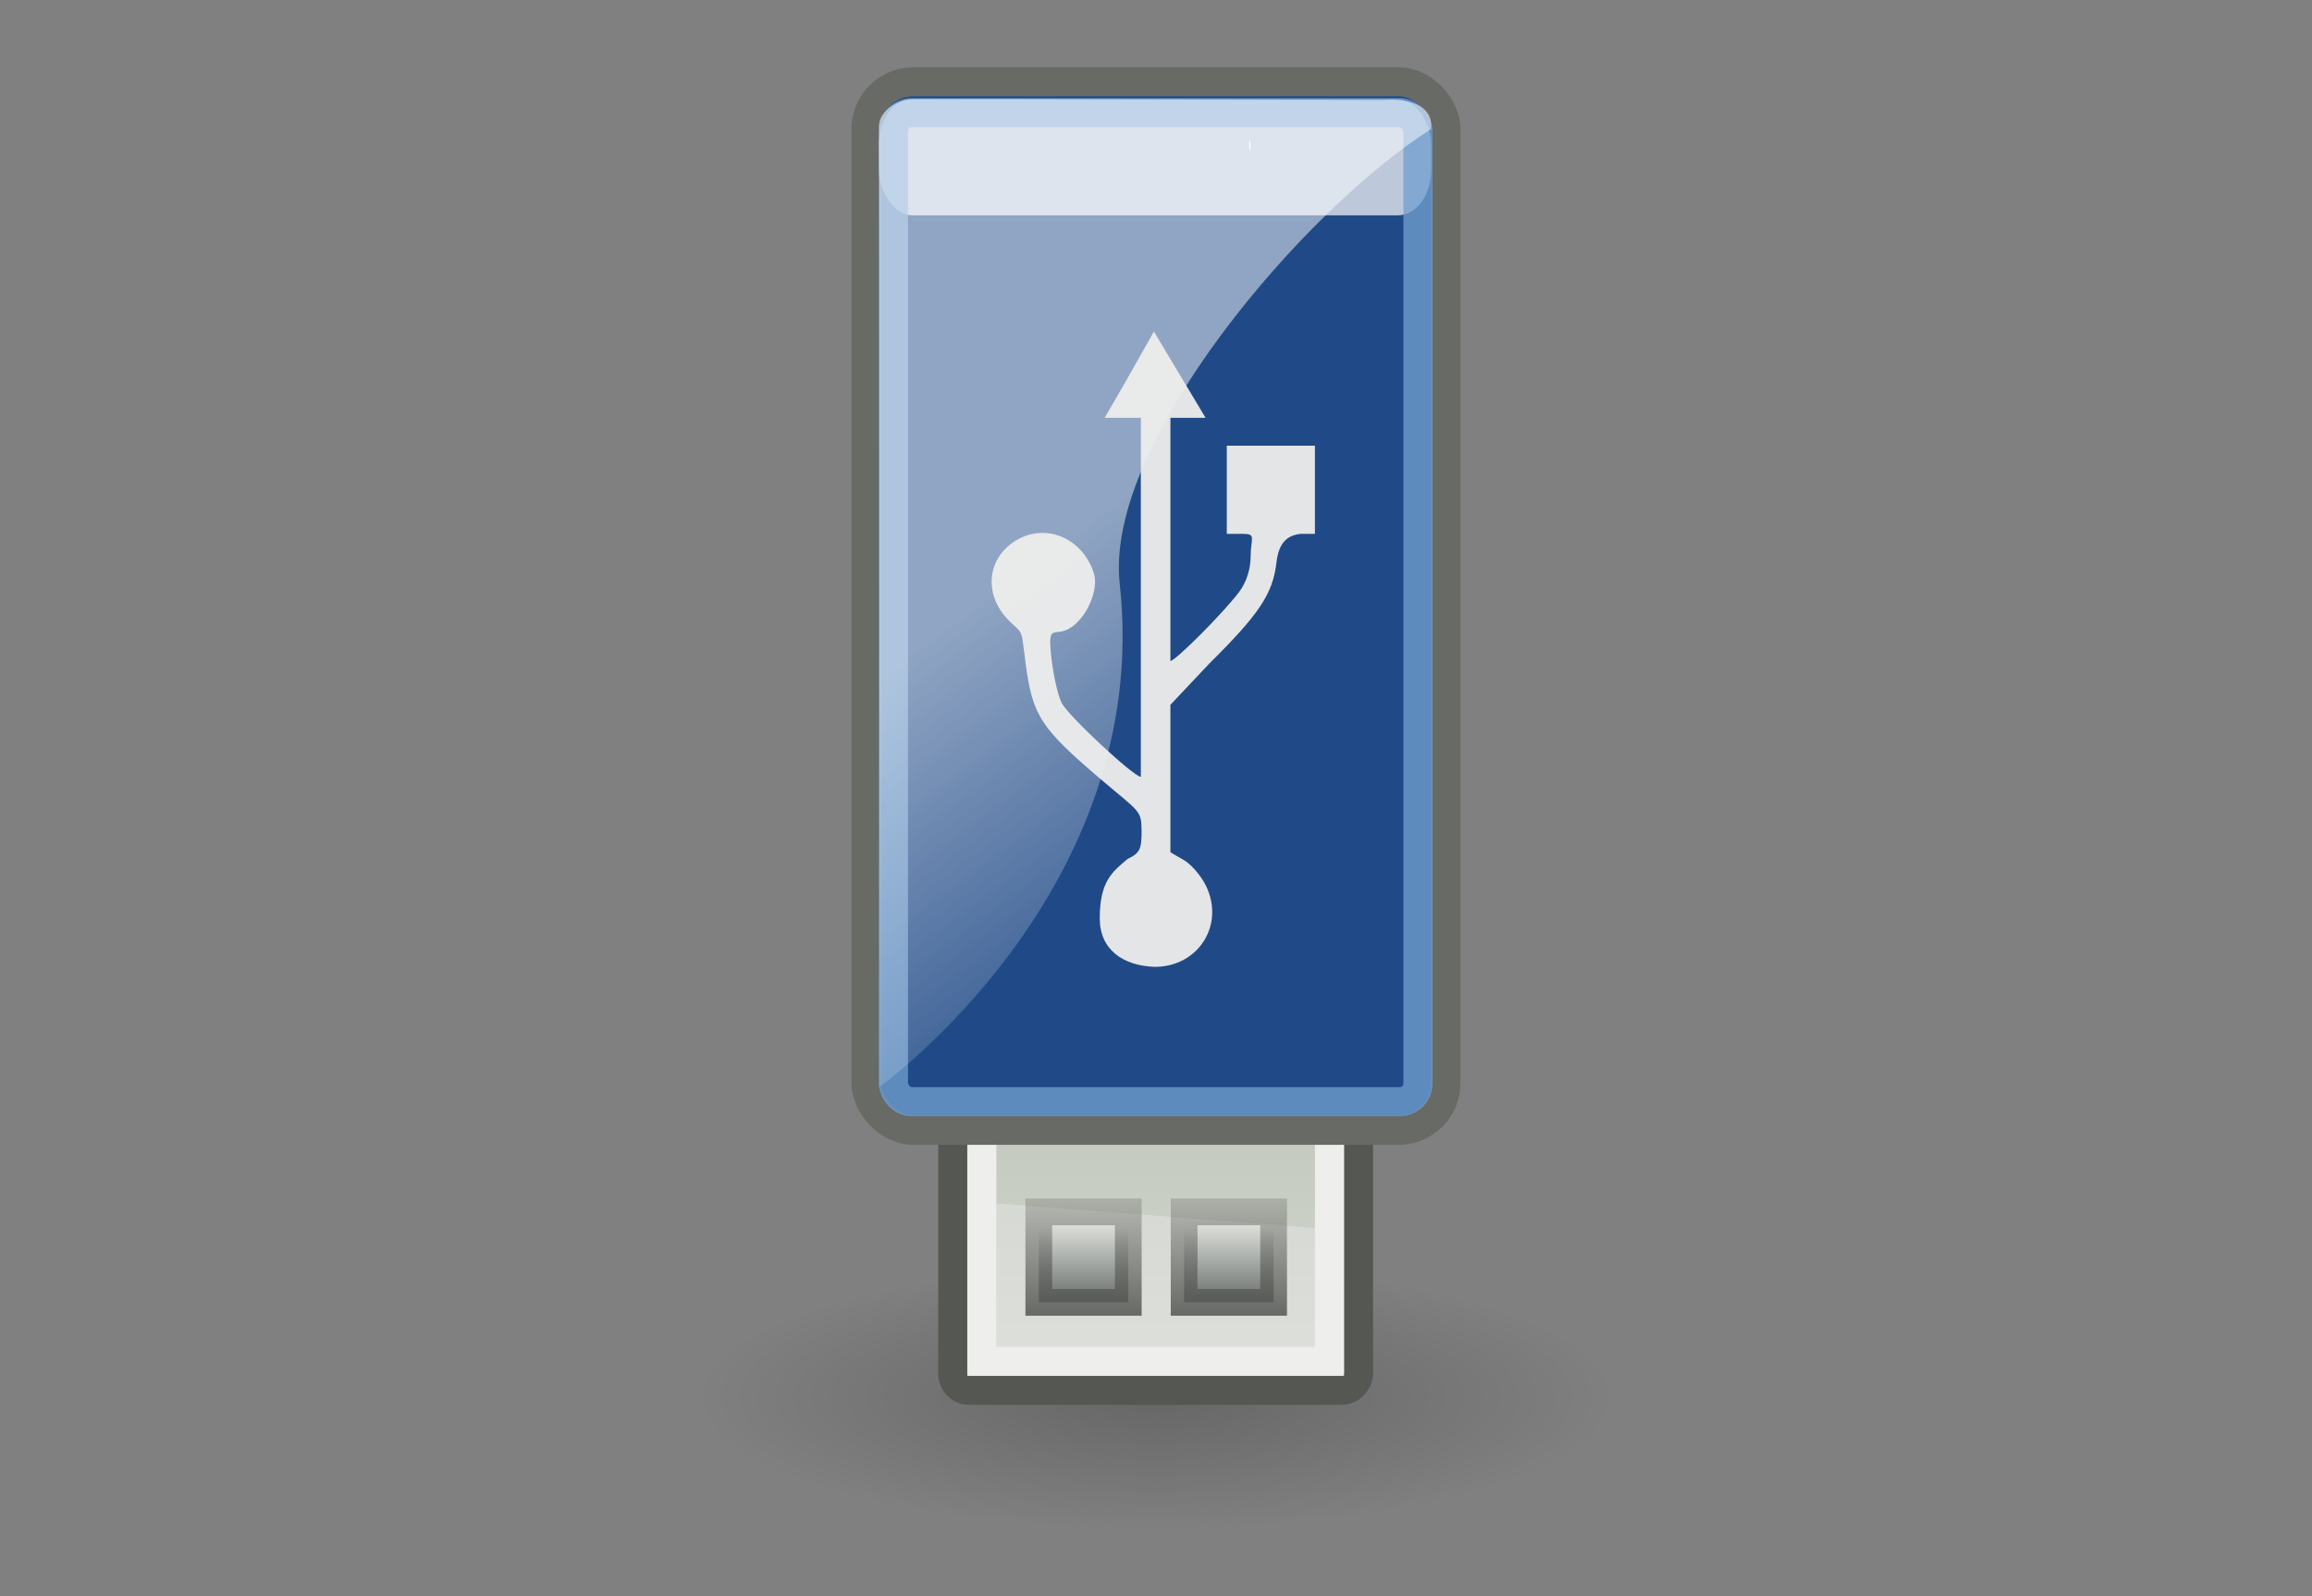 <?xml version="1.0" encoding="UTF-8" standalone="no"?>
<!-- Created with Inkscape (http://www.inkscape.org/) -->
<svg
   xmlns:i="&amp;ns_ai;"
   xmlns:dc="http://purl.org/dc/elements/1.1/"
   xmlns:cc="http://creativecommons.org/ns#"
   xmlns:rdf="http://www.w3.org/1999/02/22-rdf-syntax-ns#"
   xmlns:svg="http://www.w3.org/2000/svg"
   xmlns="http://www.w3.org/2000/svg"
   xmlns:xlink="http://www.w3.org/1999/xlink"
   xmlns:sodipodi="http://sodipodi.sourceforge.net/DTD/sodipodi-0.dtd"
   xmlns:inkscape="http://www.inkscape.org/namespaces/inkscape"
   sodipodi:docname="setting-usb.svg"
   sodipodi:docbase="/home/jimmac/src/cvs/tango-icon-theme/scalable/actions"
   inkscape:version="0.46"
   sodipodi:version="0.32"
   id="svg5816"
   height="58"
   width="84"
   inkscape:output_extension="org.inkscape.output.svg.inkscape"
   version="1.0">
  <rect width="100%" height="100%" fill="#808080" stroke="none"/>
  <defs
     id="defs3">
    <linearGradient
       x1="19.004"
       y1="19.002"
       x2="29.02"
       gradientUnits="userSpaceOnUse"
       y2="32.577"
       xlink:type="simple"
       xlink:actuate="onLoad"
       id="linearGradient4868"
       xlink:show="other">
      <stop
         stop-opacity="1"
         stop-color="#ffffff"
         offset="0"
         id="stop22395" />
      <stop
         stop-opacity="0"
         stop-color="#ffffff"
         offset="1"
         id="stop22397" />
    </linearGradient>
    <linearGradient
       gradientTransform="matrix(1.325,0,0,1.325,4.4845161e-2,-52.929)"
       id="linearGradient3870"
       gradientUnits="userSpaceOnUse"
       xlink:show="other"
       xlink:type="simple"
       x1="21.718"
       y1="6.18"
       y2="10.01"
       x2="21.718"
       xlink:actuate="onLoad">
      <stop
         stop-opacity="1"
         stop-color="#555753"
         offset="0"
         id="stop22415" />
      <stop
         stop-opacity="0.227"
         stop-color="#555753"
         offset="1"
         id="stop22417" />
    </linearGradient>
    <linearGradient
       gradientTransform="matrix(1.325,0,0,1.325,4.4845161e-2,-52.929)"
       id="linearGradient3868"
       gradientUnits="userSpaceOnUse"
       xlink:show="other"
       xlink:type="simple"
       x1="20.405"
       y1="6.988"
       y2="9.119"
       x2="20.405"
       xlink:actuate="onLoad">
      <stop
         stop-opacity="0.825"
         stop-color="#2e3436"
         offset="0"
         id="stop22420" />
      <stop
         stop-opacity="0"
         stop-color="#2e3436"
         offset="1"
         id="stop22422" />
    </linearGradient>
    <linearGradient
       gradientTransform="matrix(1.325,0,0,1.325,-4.955,-52.929)"
       id="linearGradient3876"
       gradientUnits="userSpaceOnUse"
       xlink:show="other"
       xlink:type="simple"
       x1="21.718"
       y1="6.18"
       y2="10.01"
       x2="21.718"
       xlink:actuate="onLoad">
      <stop
         stop-opacity="1"
         stop-color="#555753"
         offset="0"
         id="stop22405" />
      <stop
         stop-opacity="0.227"
         stop-color="#555753"
         offset="1"
         id="stop22407" />
    </linearGradient>
    <linearGradient
       gradientTransform="matrix(1.325,0,0,1.325,-4.955,-52.929)"
       id="linearGradient3874"
       gradientUnits="userSpaceOnUse"
       xlink:show="other"
       xlink:type="simple"
       x1="20.405"
       y1="6.988"
       y2="9.119"
       x2="20.405"
       xlink:actuate="onLoad">
      <stop
         stop-opacity="0.825"
         stop-color="#2e3436"
         offset="0"
         id="stop22410" />
      <stop
         stop-opacity="0"
         stop-color="#2e3436"
         offset="1"
         id="stop22412" />
    </linearGradient>
    <linearGradient
       gradientTransform="matrix(1,0,0,0.938,3.04,-28.15)"
       id="linearGradient3880"
       gradientUnits="userSpaceOnUse"
       xlink:show="other"
       xlink:type="simple"
       x1="23.335"
       y1="-18.569"
       y2="-4.123"
       x2="23.335"
       xlink:actuate="onLoad">
      <stop
         stop-opacity="1"
         stop-color="#d3d7cf"
         offset="0"
         id="stop22400" />
      <stop
         stop-opacity="1"
         stop-color="#bbc1b5"
         offset="1"
         id="stop22402" />
    </linearGradient>
    <linearGradient
       id="linearGradient10591">
      <stop
         style="stop-color:#cad0c6;stop-opacity:1;"
         offset="0"
         id="stop10593" />
      <stop
         id="stop10599"
         offset="0.5"
         style="stop-color:#eaece9;stop-opacity:1;" />
      <stop
         style="stop-color:#c5cbc0;stop-opacity:1;"
         offset="1"
         id="stop10595" />
    </linearGradient>
    <linearGradient
       id="linearGradient11327">
      <stop
         style="stop-color:#7d6400;stop-opacity:1;"
         offset="0"
         id="stop11329" />
      <stop
         style="stop-color:#be9700;stop-opacity:1;"
         offset="1"
         id="stop11331" />
    </linearGradient>
    <linearGradient
       id="linearGradient2092">
      <stop
         id="stop2094"
         offset="0"
         style="stop-color:#fff7b0;stop-opacity:1;" />
      <stop
         style="stop-color:#ffec41;stop-opacity:1;"
         offset="0.21"
         id="stop2098" />
      <stop
         id="stop2293"
         offset="0.84"
         style="stop-color:#e2cc00;stop-opacity:1;" />
      <stop
         id="stop2100"
         offset="1"
         style="stop-color:#c3af00;stop-opacity:1;" />
    </linearGradient>
    <linearGradient
       id="linearGradient2497">
      <stop
         style="stop-color: rgb(206, 92, 0); stop-opacity: 0;"
         offset="0"
         id="stop2499" />
      <stop
         id="stop2505"
         offset="0.05"
         style="stop-color: rgb(206, 92, 0); stop-opacity: 0;" />
      <stop
         style="stop-color: rgb(206, 92, 0); stop-opacity: 1;"
         offset="0.2"
         id="stop2507" />
      <stop
         id="stop2509"
         offset="0.8"
         style="stop-color: rgb(206, 92, 0); stop-opacity: 1;" />
      <stop
         style="stop-color: rgb(206, 92, 0); stop-opacity: 0;"
         offset="0.95"
         id="stop2511" />
      <stop
         style="stop-color: rgb(206, 92, 0); stop-opacity: 0;"
         offset="1"
         id="stop2501" />
    </linearGradient>
    <linearGradient
       inkscape:collect="always"
       xlink:href="#linearGradient2497"
       id="linearGradient2357"
       gradientUnits="userSpaceOnUse"
       x1="12.527"
       y1="25.812"
       x2="34.814"
       y2="25.812"
       gradientTransform="matrix(0.864, 0, 0, 1.395, 3.735, -6.054)" />
    <linearGradient
       id="linearGradient2477">
      <stop
         id="stop2487"
         offset="0"
         style="stop-color: rgb(252, 175, 62); stop-opacity: 0;" />
      <stop
         style="stop-color: rgb(252, 175, 62); stop-opacity: 0;"
         offset="0.1"
         id="stop2489" />
      <stop
         id="stop2493"
         offset="0.2"
         style="stop-color: rgb(254, 206, 136); stop-opacity: 1;" />
      <stop
         style="stop-color: rgb(252, 175, 62); stop-opacity: 1;"
         offset="0.8"
         id="stop2495" />
      <stop
         id="stop2491"
         offset="0.9"
         style="stop-color: rgb(252, 175, 62); stop-opacity: 0;" />
      <stop
         id="stop2485"
         offset="1"
         style="stop-color: rgb(252, 175, 62); stop-opacity: 0;" />
    </linearGradient>
    <linearGradient
       inkscape:collect="always"
       xlink:href="#linearGradient2477"
       id="linearGradient2360"
       gradientUnits="userSpaceOnUse"
       x1="9.975"
       y1="23.938"
       x2="36.459"
       y2="23.938"
       gradientTransform="matrix(0.864,0,0,1.395,3.735,-6.054)" />
    <radialGradient
       gradientTransform="matrix(1,0,0,0.51,0,16.054)"
       id="radialGradient1360"
       gradientUnits="userSpaceOnUse"
       xlink:show="other"
       xlink:type="simple"
       r="6.375"
       cx="4.392"
       fx="4.392"
       cy="32.308"
       fy="32.308"
       xlink:actuate="onLoad">
      <stop
         stop-opacity="1"
         stop-color="#ffffff"
         offset="0"
         id="stop10851" />
      <stop
         stop-opacity="0"
         stop-color="#ffffff"
         offset="1"
         id="stop10853" />
    </radialGradient>
    <radialGradient
       gradientTransform="matrix(1,0,0,0.51,0,16.054)"
       id="radialGradient1358"
       gradientUnits="userSpaceOnUse"
       xlink:show="other"
       xlink:type="simple"
       r="6.375"
       cx="4.392"
       fx="4.392"
       cy="32.308"
       fy="32.308"
       xlink:actuate="onLoad">
      <stop
         stop-opacity="1"
         stop-color="#ffffff"
         offset="0"
         id="stop10856" />
      <stop
         stop-opacity="0"
         stop-color="#ffffff"
         offset="1"
         id="stop10858" />
    </radialGradient>
    <linearGradient
       x1="19.648"
       gradientTransform="matrix(0.878,0,0,0.878,2.537,4.968)"
       y1="42.254"
       x2="20.631"
       gradientUnits="userSpaceOnUse"
       y2="6.776"
       xlink:type="simple"
       xlink:actuate="onLoad"
       id="linearGradient3055"
       xlink:show="other">
      <stop
         stop-opacity="1"
         stop-color="#b6b6b6"
         offset="0"
         id="stop6726" />
      <stop
         stop-opacity="1"
         stop-color="#f2f2f2"
         offset="0.5"
         id="stop6728" />
      <stop
         stop-opacity="1"
         stop-color="#fafafa"
         offset="0.676"
         id="stop6730" />
      <stop
         stop-opacity="1"
         stop-color="#d8d8d8"
         offset="0.841"
         id="stop6732" />
      <stop
         stop-opacity="1"
         stop-color="#f2f2f2"
         offset="0.875"
         id="stop6734" />
      <stop
         stop-opacity="1"
         stop-color="#dbdbdb"
         offset="1"
         id="stop6736" />
    </linearGradient>
    <radialGradient
       gradientTransform="matrix(1,0,0,0.375,0,24.47)"
       id="radialGradient2260"
       gradientUnits="userSpaceOnUse"
       xlink:show="other"
       xlink:type="simple"
       r="17.688"
       cx="24.812"
       fx="24.812"
       cy="39.125"
       fy="39.125"
       xlink:actuate="onLoad">
      <stop
         stop-opacity="1"
         stop-color="#000000"
         offset="0"
         id="stop6779" />
      <stop
         stop-opacity="0"
         stop-color="#000000"
         offset="1"
         id="stop6781" />
    </radialGradient>
    <linearGradient
       id="linearGradient3648">
      <stop
         id="stop3650"
         offset="0"
         style="stop-color:#323232;stop-opacity:1;" />
      <stop
         id="stop3652"
         offset="1"
         style="stop-color:#888a85;stop-opacity:1;" />
    </linearGradient>
    <linearGradient
       id="linearGradient6580">
      <stop
         style="stop-color:black;stop-opacity:0.51;"
         offset="0"
         id="stop6582" />
      <stop
         style="stop-color:#000000;stop-opacity:0;"
         offset="1"
         id="stop6584" />
    </linearGradient>
    <linearGradient
       id="linearGradient9766">
      <stop
         style="stop-color:#6194cb;stop-opacity:1;"
         offset="0"
         id="stop9768" />
      <stop
         style="stop-color:#729fcf;stop-opacity:1;"
         offset="1"
         id="stop9770" />
    </linearGradient>
    <linearGradient
       id="linearGradient3983">
      <stop
         style="stop-color:#ffffff;stop-opacity:0.876;"
         offset="0"
         id="stop3984" />
      <stop
         style="stop-color:#fffffe;stop-opacity:0;"
         offset="1"
         id="stop3985" />
    </linearGradient>
    <linearGradient
       id="linearGradient3096">
      <stop
         id="stop3098"
         offset="0"
         style="stop-color:#424242;stop-opacity:1;" />
      <stop
         id="stop3100"
         offset="1"
         style="stop-color:#777777;stop-opacity:1;" />
    </linearGradient>
    <linearGradient
       id="linearGradient1789">
      <stop
         style="stop-color:#202020;stop-opacity:1;"
         offset="0"
         id="stop1790" />
      <stop
         style="stop-color:#b9b9b9;stop-opacity:1;"
         offset="1"
         id="stop1791" />
    </linearGradient>
    <linearGradient
       gradientTransform="matrix(1.343,0,0,1.418,2.88,0.315)"
       id="linearGradient3426"
       gradientUnits="userSpaceOnUse"
       xlink:show="other"
       xlink:type="simple"
       x1="2.062"
       y1="15.257"
       y2="15.257"
       x2="30.6"
       xlink:actuate="onLoad">
      <stop
         stop-opacity="1"
         stop-color="#989690"
         offset="0"
         id="stop30190" />
      <stop
         stop-opacity="1"
         stop-color="#656460"
         offset="1"
         id="stop30192" />
    </linearGradient>
    <linearGradient
       x1="8.78"
       gradientTransform="matrix(2.395,0,0,0.781,2.88,0.343)"
       y1="37.785"
       x2="9.762"
       gradientUnits="userSpaceOnUse"
       y2="32.203"
       xlink:type="simple"
       xlink:actuate="onLoad"
       id="linearGradient4699"
       xlink:show="other">
      <stop
         stop-opacity="0.129"
         stop-color="#000000"
         offset="0"
         id="stop30174" />
      <stop
         stop-opacity="0"
         stop-color="#000000"
         offset="1"
         id="stop30176" />
    </linearGradient>
    <linearGradient
       gradientTransform="matrix(1.371,0,0,1.444,2.431,-0.141)"
       id="linearGradient3416"
       gradientUnits="userSpaceOnUse"
       xlink:show="other"
       xlink:type="simple"
       x1="11.233"
       y1="13.686"
       y2="24.133"
       x2="21.112"
       xlink:actuate="onLoad">
      <stop
         stop-opacity="1"
         stop-color="#ffffff"
         offset="0"
         id="stop30179" />
      <stop
         stop-opacity="1"
         stop-color="#ededed"
         offset="1"
         id="stop30181" />
    </linearGradient>
    <linearGradient
       x1="8.916"
       gradientTransform="matrix(2.455,0,0,0.762,2.88,0.343)"
       y1="37.197"
       x2="9.886"
       gradientUnits="userSpaceOnUse"
       y2="52.091"
       xlink:type="simple"
       xlink:actuate="onLoad"
       id="linearGradient4695"
       xlink:show="other">
      <stop
         stop-opacity="1"
         stop-color="#9aa29a"
         offset="0"
         id="stop30164" />
      <stop
         stop-opacity="1"
         stop-color="#b5beb5"
         offset="1"
         id="stop30166" />
    </linearGradient>
    <linearGradient
       x1="8.916"
       gradientTransform="matrix(2.455,0,0,0.762,2.88,0.343)"
       y1="37.197"
       x2="9.886"
       gradientUnits="userSpaceOnUse"
       y2="52.091"
       xlink:type="simple"
       xlink:actuate="onLoad"
       id="linearGradient4693"
       xlink:show="other">
      <stop
         stop-opacity="1"
         stop-color="#9aa29a"
         offset="0"
         id="stop30159" />
      <stop
         stop-opacity="1"
         stop-color="#b5beb5"
         offset="1"
         id="stop30161" />
    </linearGradient>
    <linearGradient
       x1="10.184"
       gradientTransform="matrix(1.819,0,0,1.028,2.88,0.343)"
       y1="15.148"
       x2="15.311"
       gradientUnits="userSpaceOnUse"
       y2="29.569"
       xlink:type="simple"
       xlink:actuate="onLoad"
       id="linearGradient4691"
       xlink:show="other">
      <stop
         stop-opacity="1"
         stop-color="#ffffff"
         offset="0"
         id="stop30154" />
      <stop
         stop-opacity="1"
         stop-color="#dcdcdc"
         offset="1"
         id="stop30156" />
    </linearGradient>
    <linearGradient
       x1="5.827"
       gradientTransform="matrix(1.571,0,0,1.191,2.88,0.343)"
       y1="7.231"
       x2="13.467"
       gradientUnits="userSpaceOnUse"
       y2="17.877"
       xlink:type="simple"
       xlink:actuate="onLoad"
       id="linearGradient4689"
       xlink:show="other">
      <stop
         stop-opacity="1"
         stop-color="#ededed"
         offset="0"
         id="stop30149" />
      <stop
         stop-opacity="1"
         stop-color="#c8c8c8"
         offset="1"
         id="stop30151" />
    </linearGradient>
    <linearGradient
       x1="11.573"
       gradientTransform="matrix(1.343,0,0,1.418,2.88,0.315)"
       y1="4.746"
       x2="18.475"
       gradientUnits="userSpaceOnUse"
       y2="26.023"
       xlink:type="simple"
       xlink:actuate="onLoad"
       id="linearGradient4685"
       xlink:show="other">
      <stop
         stop-opacity="1"
         stop-color="#ffffff"
         offset="0"
         id="stop30139" />
      <stop
         stop-opacity="1"
         stop-color="#e2e2e2"
         offset="1"
         id="stop30141" />
    </linearGradient>
    <radialGradient
       gradientTransform="matrix(-2.774,0,0,1.97,112.762,-872.885)"
       id="radialGradient4683"
       gradientUnits="userSpaceOnUse"
       xlink:show="other"
       xlink:type="simple"
       r="117.143"
       cx="605.714"
       fx="605.714"
       cy="486.648"
       fy="486.648"
       xlink:actuate="onLoad">
      <stop
         stop-opacity="1"
         stop-color="#000000"
         offset="0"
         id="stop30134" />
      <stop
         stop-opacity="0"
         stop-color="#000000"
         offset="1"
         id="stop30136" />
    </radialGradient>
    <radialGradient
       gradientTransform="matrix(2.774,0,0,1.97,-1891.633,-872.885)"
       id="radialGradient4681"
       gradientUnits="userSpaceOnUse"
       xlink:show="other"
       xlink:type="simple"
       r="117.143"
       cx="605.714"
       fx="605.714"
       cy="486.648"
       fy="486.648"
       xlink:actuate="onLoad">
      <stop
         stop-opacity="1"
         stop-color="#000000"
         offset="0"
         id="stop30129" />
      <stop
         stop-opacity="0"
         stop-color="#000000"
         offset="1"
         id="stop30131" />
    </radialGradient>
    <linearGradient
       x1="302.857"
       gradientTransform="matrix(2.774,0,0,1.97,-1892.179,-872.885)"
       y1="366.648"
       x2="302.857"
       gradientUnits="userSpaceOnUse"
       y2="609.505"
       xlink:type="simple"
       xlink:actuate="onLoad"
       id="linearGradient4679"
       xlink:show="other">
      <stop
         stop-opacity="0"
         stop-color="#000000"
         offset="0"
         id="stop30122" />
      <stop
         stop-opacity="1"
         stop-color="#000000"
         offset="0.5"
         id="stop30124" />
      <stop
         stop-opacity="0"
         stop-color="#000000"
         offset="1"
         id="stop30126" />
    </linearGradient>
    <linearGradient
       id="linearGradient8650"
       inkscape:collect="always">
      <stop
         id="stop8652"
         offset="0"
         style="stop-color:#ffffff;stop-opacity:1;" />
      <stop
         id="stop8654"
         offset="1"
         style="stop-color:#ffffff;stop-opacity:0;" />
    </linearGradient>
    <radialGradient
       inkscape:collect="always"
       xlink:href="#linearGradient8650"
       id="radialGradient1471"
       gradientUnits="userSpaceOnUse"
       gradientTransform="matrix(0,-2.047,-1.558,0,44.116,66.933)"
       cx="15.987"
       cy="1.535"
       fx="15.987"
       fy="1.535"
       r="17.171" />
    <linearGradient
       id="linearGradient1442">
      <stop
         id="stop1444"
         offset="0"
         style="stop-color:#73d216" />
      <stop
         id="stop1446"
         offset="1"
         style="stop-color:#4e9a06" />
    </linearGradient>
    <radialGradient
       inkscape:collect="always"
       xlink:href="#linearGradient1442"
       id="radialGradient1469"
       gradientUnits="userSpaceOnUse"
       gradientTransform="matrix(0,-0.843,1.02,0,0.606,42.586)"
       cx="35.293"
       cy="20.494"
       fx="35.293"
       fy="20.494"
       r="16.956" />
    <inkscape:perspective
       sodipodi:type="inkscape:persp3d"
       inkscape:vp_x="0 : 24 : 1"
       inkscape:vp_y="0 : 1000 : 0"
       inkscape:vp_z="48 : 24 : 1"
       inkscape:persp3d-origin="24 : 16 : 1"
       id="perspective74" />
    <radialGradient
       inkscape:collect="always"
       xlink:href="#linearGradient5060"
       id="radialGradient5031"
       gradientUnits="userSpaceOnUse"
       gradientTransform="matrix(-2.774,0,0,1.97,112.762,-872.885)"
       cx="605.714"
       cy="486.648"
       fx="605.714"
       fy="486.648"
       r="117.143" />
    <linearGradient
       inkscape:collect="always"
       id="linearGradient5060">
      <stop
         style="stop-color:black;stop-opacity:1;"
         offset="0"
         id="stop5062" />
      <stop
         style="stop-color:black;stop-opacity:0;"
         offset="1"
         id="stop5064" />
    </linearGradient>
    <radialGradient
       inkscape:collect="always"
       xlink:href="#linearGradient5060"
       id="radialGradient5029"
       gradientUnits="userSpaceOnUse"
       gradientTransform="matrix(2.774,0,0,1.97,-1891.633,-872.885)"
       cx="605.714"
       cy="486.648"
       fx="605.714"
       fy="486.648"
       r="117.143" />
    <linearGradient
       id="linearGradient5048">
      <stop
         style="stop-color:black;stop-opacity:0;"
         offset="0"
         id="stop5050" />
      <stop
         id="stop5056"
         offset="0.5"
         style="stop-color:black;stop-opacity:1;" />
      <stop
         style="stop-color:black;stop-opacity:0;"
         offset="1"
         id="stop5052" />
    </linearGradient>
    <linearGradient
       inkscape:collect="always"
       xlink:href="#linearGradient5048"
       id="linearGradient5027"
       gradientUnits="userSpaceOnUse"
       gradientTransform="matrix(2.774,0,0,1.97,-1892.179,-872.885)"
       x1="302.857"
       y1="366.648"
       x2="302.857"
       y2="609.505" />
    <linearGradient
       id="linearGradient2274">
      <stop
         style="stop-color:#000000;stop-opacity:0.129;"
         offset="0"
         id="stop2276" />
      <stop
         style="stop-color:#000000;stop-opacity:0;"
         offset="1"
         id="stop2278" />
    </linearGradient>
    <linearGradient
       id="linearGradient9749">
      <stop
         style="stop-color:#ffffff;stop-opacity:1;"
         offset="0"
         id="stop9751" />
      <stop
         style="stop-color:#ededed;stop-opacity:1;"
         offset="1"
         id="stop9753" />
    </linearGradient>
    <linearGradient
       id="linearGradient2152">
      <stop
         style="stop-color:#9aa29a;stop-opacity:1;"
         offset="0"
         id="stop2154" />
      <stop
         style="stop-color:#b5beb5;stop-opacity:1;"
         offset="1"
         id="stop2156" />
    </linearGradient>
    <linearGradient
       id="linearGradient2166">
      <stop
         style="stop-color:#ffffff;stop-opacity:1;"
         offset="0"
         id="stop2168" />
      <stop
         style="stop-color:#dcdcdc;stop-opacity:1;"
         offset="1"
         id="stop2170" />
    </linearGradient>
    <linearGradient
       id="linearGradient18913">
      <stop
         style="stop-color:#ededed;stop-opacity:1;"
         offset="0"
         id="stop18915" />
      <stop
         style="stop-color:#c8c8c8;stop-opacity:1;"
         offset="1"
         id="stop18917" />
    </linearGradient>
    <linearGradient
       id="linearGradient2136">
      <stop
         style="stop-color:#989690;stop-opacity:1;"
         offset="0"
         id="stop2138" />
      <stop
         style="stop-color:#656460;stop-opacity:1;"
         offset="1"
         id="stop2140" />
    </linearGradient>
    <linearGradient
       id="linearGradient15107">
      <stop
         style="stop-color:#ffffff;stop-opacity:1;"
         offset="0"
         id="stop15109" />
      <stop
         style="stop-color:#e2e2e2;stop-opacity:1;"
         offset="1"
         id="stop15111" />
    </linearGradient>
    <linearGradient
       id="linearGradient10691"
       inkscape:collect="always">
      <stop
         id="stop10693"
         offset="0"
         style="stop-color:#000000;stop-opacity:1;" />
      <stop
         id="stop10695"
         offset="1"
         style="stop-color:#000000;stop-opacity:0;" />
    </linearGradient>
    <radialGradient
       r="7.228"
       fy="73.616"
       fx="6.703"
       cy="73.616"
       cx="6.703"
       gradientTransform="scale(1.902,0.526)"
       gradientUnits="userSpaceOnUse"
       id="radialGradient11382"
       xlink:href="#linearGradient10691"
       inkscape:collect="always" />
    <linearGradient
       y2="32.203"
       x2="9.762"
       y1="37.785"
       x1="8.78"
       gradientTransform="matrix(2.395,0,0,0.781,2.88,0.343)"
       gradientUnits="userSpaceOnUse"
       id="linearGradient27463"
       xlink:href="#linearGradient2274"
       inkscape:collect="always" />
    <linearGradient
       y2="24.133"
       x2="21.112"
       y1="13.686"
       x1="11.233"
       gradientTransform="matrix(1.371,0,0,1.444,2.431,-0.141)"
       gradientUnits="userSpaceOnUse"
       id="linearGradient27468"
       xlink:href="#linearGradient9749"
       inkscape:collect="always" />
    <linearGradient
       y2="52.091"
       x2="9.886"
       y1="37.197"
       x1="8.916"
       gradientTransform="matrix(2.455,0,0,0.762,2.88,0.343)"
       gradientUnits="userSpaceOnUse"
       id="linearGradient27471"
       xlink:href="#linearGradient2152"
       inkscape:collect="always" />
    <linearGradient
       y2="52.091"
       x2="9.886"
       y1="37.197"
       x1="8.916"
       gradientTransform="matrix(2.455,0,0,0.762,2.88,0.343)"
       gradientUnits="userSpaceOnUse"
       id="linearGradient27474"
       xlink:href="#linearGradient2152"
       inkscape:collect="always" />
    <linearGradient
       y2="29.569"
       x2="15.311"
       y1="15.148"
       x1="10.184"
       gradientTransform="matrix(1.819,0,0,1.028,2.88,0.343)"
       gradientUnits="userSpaceOnUse"
       id="linearGradient27477"
       xlink:href="#linearGradient2166"
       inkscape:collect="always" />
    <linearGradient
       y2="17.877"
       x2="13.467"
       y1="7.231"
       x1="5.827"
       gradientTransform="matrix(1.571,0,0,1.191,2.88,0.343)"
       gradientUnits="userSpaceOnUse"
       id="linearGradient27483"
       xlink:href="#linearGradient18913"
       inkscape:collect="always" />
    <linearGradient
       y2="26.023"
       x2="18.475"
       y1="4.746"
       x1="11.573"
       gradientTransform="matrix(1.343,0,0,1.418,2.88,0.315)"
       gradientUnits="userSpaceOnUse"
       id="linearGradient27486"
       xlink:href="#linearGradient15107"
       inkscape:collect="always" />
    <linearGradient
       y2="15.257"
       x2="30.6"
       y1="15.257"
       x1="2.062"
       gradientTransform="matrix(1.343,0,0,1.418,2.88,0.315)"
       gradientUnits="userSpaceOnUse"
       id="linearGradient27488"
       xlink:href="#linearGradient2136"
       inkscape:collect="always" />
    <linearGradient
       id="linearGradient12512">
      <stop
         id="stop12513"
         offset="0"
         style="stop-color:#ffffff;stop-opacity:1;" />
      <stop
         id="stop12517"
         offset="0.5"
         style="stop-color:#fff520;stop-opacity:0.891;" />
      <stop
         id="stop12514"
         offset="1"
         style="stop-color:#fff300;stop-opacity:0;" />
    </linearGradient>
    <radialGradient
       inkscape:collect="always"
       xlink:href="#linearGradient12512"
       id="radialGradient1558"
       gradientUnits="userSpaceOnUse"
       cx="55"
       cy="125"
       fx="55"
       fy="125"
       r="14.375" />
    <linearGradient
       inkscape:collect="always"
       xlink:href="#linearGradient5048"
       id="linearGradient4064"
       gradientUnits="userSpaceOnUse"
       gradientTransform="matrix(2.774,0,0,1.97,-1892.179,-872.885)"
       x1="302.857"
       y1="366.648"
       x2="302.857"
       y2="609.505" />
    <radialGradient
       inkscape:collect="always"
       xlink:href="#linearGradient5060"
       id="radialGradient4066"
       gradientUnits="userSpaceOnUse"
       gradientTransform="matrix(2.774,0,0,1.97,-1891.633,-872.885)"
       cx="605.714"
       cy="486.648"
       fx="605.714"
       fy="486.648"
       r="117.143" />
    <radialGradient
       inkscape:collect="always"
       xlink:href="#linearGradient5060"
       id="radialGradient4068"
       gradientUnits="userSpaceOnUse"
       gradientTransform="matrix(-2.774,0,0,1.97,112.762,-872.885)"
       cx="605.714"
       cy="486.648"
       fx="605.714"
       fy="486.648"
       r="117.143" />
    <radialGradient
       inkscape:collect="always"
       xlink:href="#linearGradient12512"
       id="radialGradient4086"
       gradientUnits="userSpaceOnUse"
       cx="55"
       cy="125"
       fx="55"
       fy="125"
       r="14.375" />
    <radialGradient
       inkscape:collect="always"
       xlink:href="#linearGradient1442"
       id="radialGradient4088"
       gradientUnits="userSpaceOnUse"
       gradientTransform="matrix(0,-0.843,1.02,0,0.606,42.586)"
       cx="35.293"
       cy="20.494"
       fx="35.293"
       fy="20.494"
       r="16.956" />
    <radialGradient
       inkscape:collect="always"
       xlink:href="#linearGradient8650"
       id="radialGradient4090"
       gradientUnits="userSpaceOnUse"
       gradientTransform="matrix(0,-2.047,-1.558,0,44.116,66.933)"
       cx="15.987"
       cy="1.535"
       fx="15.987"
       fy="1.535"
       r="17.171" />
    <linearGradient
       inkscape:collect="always"
       xlink:href="#linearGradient2274"
       id="linearGradient31277"
       gradientUnits="userSpaceOnUse"
       gradientTransform="matrix(2.857,0,0,0.931,15.907,1.407)"
       x1="8.78"
       y1="37.785"
       x2="9.762"
       y2="32.203" />
    <linearGradient
       inkscape:collect="always"
       xlink:href="#linearGradient9749"
       id="linearGradient31282"
       gradientUnits="userSpaceOnUse"
       gradientTransform="matrix(1.636,0,0,1.721,15.372,0.83)"
       x1="11.233"
       y1="13.686"
       x2="21.112"
       y2="24.133" />
    <linearGradient
       inkscape:collect="always"
       xlink:href="#linearGradient2152"
       id="linearGradient31285"
       gradientUnits="userSpaceOnUse"
       gradientTransform="matrix(2.929,0,0,0.908,15.907,1.407)"
       x1="8.916"
       y1="37.197"
       x2="9.886"
       y2="52.091" />
    <linearGradient
       inkscape:collect="always"
       xlink:href="#linearGradient2152"
       id="linearGradient31288"
       gradientUnits="userSpaceOnUse"
       gradientTransform="matrix(2.929,0,0,0.908,15.907,1.407)"
       x1="8.916"
       y1="37.197"
       x2="9.886"
       y2="52.091" />
    <linearGradient
       inkscape:collect="always"
       xlink:href="#linearGradient2166"
       id="linearGradient31291"
       gradientUnits="userSpaceOnUse"
       gradientTransform="matrix(2.171,0,0,1.225,15.907,1.407)"
       x1="10.184"
       y1="15.148"
       x2="15.311"
       y2="29.569" />
    <linearGradient
       inkscape:collect="always"
       xlink:href="#linearGradient18913"
       id="linearGradient31297"
       gradientUnits="userSpaceOnUse"
       gradientTransform="matrix(1.874,0,0,1.419,15.907,1.407)"
       x1="5.827"
       y1="7.231"
       x2="13.467"
       y2="17.877" />
    <linearGradient
       inkscape:collect="always"
       xlink:href="#linearGradient15107"
       id="linearGradient31300"
       gradientUnits="userSpaceOnUse"
       gradientTransform="matrix(1.603,0,0,1.69,15.907,1.373)"
       x1="11.573"
       y1="4.746"
       x2="18.475"
       y2="26.023" />
    <linearGradient
       inkscape:collect="always"
       xlink:href="#linearGradient2136"
       id="linearGradient31302"
       gradientUnits="userSpaceOnUse"
       gradientTransform="matrix(1.603,0,0,1.69,15.907,1.373)"
       x1="2.062"
       y1="15.257"
       x2="30.6"
       y2="15.257" />
    <linearGradient
       inkscape:collect="always"
       xlink:href="#linearGradient5048"
       id="linearGradient31400"
       gradientUnits="userSpaceOnUse"
       gradientTransform="matrix(2.774,0,0,1.97,-1892.179,-872.885)"
       x1="302.857"
       y1="366.648"
       x2="302.857"
       y2="609.505" />
    <radialGradient
       inkscape:collect="always"
       xlink:href="#linearGradient5060"
       id="radialGradient31402"
       gradientUnits="userSpaceOnUse"
       gradientTransform="matrix(2.774,0,0,1.97,-1891.633,-872.885)"
       cx="605.714"
       cy="486.648"
       fx="605.714"
       fy="486.648"
       r="117.143" />
    <radialGradient
       inkscape:collect="always"
       xlink:href="#linearGradient5060"
       id="radialGradient31404"
       gradientUnits="userSpaceOnUse"
       gradientTransform="matrix(-2.774,0,0,1.97,112.762,-872.885)"
       cx="605.714"
       cy="486.648"
       fx="605.714"
       fy="486.648"
       r="117.143" />
    <linearGradient
       inkscape:collect="always"
       xlink:href="#linearGradient15107"
       id="linearGradient31406"
       gradientUnits="userSpaceOnUse"
       gradientTransform="matrix(1.603,0,0,1.69,15.907,1.373)"
       x1="11.573"
       y1="4.746"
       x2="18.475"
       y2="26.023" />
    <linearGradient
       inkscape:collect="always"
       xlink:href="#linearGradient2136"
       id="linearGradient31408"
       gradientUnits="userSpaceOnUse"
       gradientTransform="matrix(1.603,0,0,1.69,15.907,1.373)"
       x1="2.062"
       y1="15.257"
       x2="30.6"
       y2="15.257" />
    <linearGradient
       inkscape:collect="always"
       xlink:href="#linearGradient18913"
       id="linearGradient31410"
       gradientUnits="userSpaceOnUse"
       gradientTransform="matrix(1.874,0,0,1.419,15.907,1.407)"
       x1="5.827"
       y1="7.231"
       x2="13.467"
       y2="17.877" />
    <linearGradient
       inkscape:collect="always"
       xlink:href="#linearGradient2166"
       id="linearGradient31412"
       gradientUnits="userSpaceOnUse"
       gradientTransform="matrix(2.171,0,0,1.225,15.907,1.407)"
       x1="10.184"
       y1="15.148"
       x2="15.311"
       y2="29.569" />
    <linearGradient
       inkscape:collect="always"
       xlink:href="#linearGradient2152"
       id="linearGradient31414"
       gradientUnits="userSpaceOnUse"
       gradientTransform="matrix(2.929,0,0,0.908,15.907,1.407)"
       x1="8.916"
       y1="37.197"
       x2="9.886"
       y2="52.091" />
    <linearGradient
       inkscape:collect="always"
       xlink:href="#linearGradient2152"
       id="linearGradient31416"
       gradientUnits="userSpaceOnUse"
       gradientTransform="matrix(2.929,0,0,0.908,15.907,1.407)"
       x1="8.916"
       y1="37.197"
       x2="9.886"
       y2="52.091" />
    <linearGradient
       inkscape:collect="always"
       xlink:href="#linearGradient9749"
       id="linearGradient31418"
       gradientUnits="userSpaceOnUse"
       gradientTransform="matrix(1.636,0,0,1.721,15.372,0.83)"
       x1="11.233"
       y1="13.686"
       x2="21.112"
       y2="24.133" />
    <linearGradient
       inkscape:collect="always"
       xlink:href="#linearGradient2274"
       id="linearGradient31420"
       gradientUnits="userSpaceOnUse"
       gradientTransform="matrix(2.857,0,0,0.931,15.907,1.407)"
       x1="8.78"
       y1="37.785"
       x2="9.762"
       y2="32.203" />
    <radialGradient
       inkscape:collect="always"
       xlink:href="#linearGradient12512"
       id="radialGradient31422"
       gradientUnits="userSpaceOnUse"
       cx="55"
       cy="125"
       fx="55"
       fy="125"
       r="14.375" />
    <radialGradient
       inkscape:collect="always"
       xlink:href="#linearGradient1442"
       id="radialGradient31424"
       gradientUnits="userSpaceOnUse"
       gradientTransform="matrix(0,-0.843,1.02,0,0.606,42.586)"
       cx="35.293"
       cy="20.494"
       fx="35.293"
       fy="20.494"
       r="16.956" />
    <radialGradient
       inkscape:collect="always"
       xlink:href="#linearGradient8650"
       id="radialGradient31426"
       gradientUnits="userSpaceOnUse"
       gradientTransform="matrix(0,-2.047,-1.558,0,44.116,66.933)"
       cx="15.987"
       cy="1.535"
       fx="15.987"
       fy="1.535"
       r="17.171" />
    <linearGradient
       inkscape:collect="always"
       xlink:href="#linearGradient2274"
       id="linearGradient31436"
       gradientUnits="userSpaceOnUse"
       gradientTransform="matrix(2.857,0,0,0.931,15.907,1.407)"
       x1="8.78"
       y1="37.785"
       x2="9.762"
       y2="32.203" />
    <linearGradient
       inkscape:collect="always"
       xlink:href="#linearGradient9749"
       id="linearGradient31441"
       gradientUnits="userSpaceOnUse"
       gradientTransform="matrix(1.636,0,0,1.721,15.372,0.83)"
       x1="11.233"
       y1="13.686"
       x2="21.112"
       y2="24.133" />
    <linearGradient
       inkscape:collect="always"
       xlink:href="#linearGradient2152"
       id="linearGradient31444"
       gradientUnits="userSpaceOnUse"
       gradientTransform="matrix(2.929,0,0,0.908,15.907,1.407)"
       x1="8.916"
       y1="37.197"
       x2="9.886"
       y2="52.091" />
    <linearGradient
       inkscape:collect="always"
       xlink:href="#linearGradient2152"
       id="linearGradient31447"
       gradientUnits="userSpaceOnUse"
       gradientTransform="matrix(2.929,0,0,0.908,15.907,1.407)"
       x1="8.916"
       y1="37.197"
       x2="9.886"
       y2="52.091" />
    <linearGradient
       inkscape:collect="always"
       xlink:href="#linearGradient2166"
       id="linearGradient31450"
       gradientUnits="userSpaceOnUse"
       gradientTransform="matrix(2.171,0,0,1.225,15.907,1.407)"
       x1="10.184"
       y1="15.148"
       x2="15.311"
       y2="29.569" />
    <linearGradient
       inkscape:collect="always"
       xlink:href="#linearGradient18913"
       id="linearGradient31456"
       gradientUnits="userSpaceOnUse"
       gradientTransform="matrix(1.874,0,0,1.419,15.907,1.407)"
       x1="5.827"
       y1="7.231"
       x2="13.467"
       y2="17.877" />
    <linearGradient
       inkscape:collect="always"
       xlink:href="#linearGradient15107"
       id="linearGradient31459"
       gradientUnits="userSpaceOnUse"
       gradientTransform="matrix(1.603,0,0,1.69,15.907,1.373)"
       x1="11.573"
       y1="4.746"
       x2="18.475"
       y2="26.023" />
    <linearGradient
       inkscape:collect="always"
       xlink:href="#linearGradient2136"
       id="linearGradient31461"
       gradientUnits="userSpaceOnUse"
       gradientTransform="matrix(1.603,0,0,1.69,15.907,1.373)"
       x1="2.062"
       y1="15.257"
       x2="30.6"
       y2="15.257" />
    <linearGradient
       inkscape:collect="always"
       xlink:href="#linearGradient2497"
       id="linearGradient13736"
       gradientUnits="userSpaceOnUse"
       gradientTransform="matrix(0.864,0,0,1.395,3.735,-6.054)"
       x1="12.527"
       y1="25.812"
       x2="34.814"
       y2="25.812" />
    <linearGradient
       inkscape:collect="always"
       xlink:href="#linearGradient10591"
       id="linearGradient15551"
       gradientUnits="userSpaceOnUse"
       gradientTransform="matrix(0.537,0,0,0.556,18.405,10.523)"
       x1="12.887"
       y1="4.36"
       x2="20.087"
       y2="18.414" />
    <linearGradient
       inkscape:collect="always"
       xlink:href="#linearGradient2092"
       id="linearGradient15553"
       gradientUnits="userSpaceOnUse"
       gradientTransform="matrix(0.548,0,0,0.597,18.467,9.031)"
       x1="6.727"
       y1="32.162"
       x2="40.938"
       y2="32.162" />
    <linearGradient
       inkscape:collect="always"
       xlink:href="#linearGradient3055"
       id="linearGradient22671"
       gradientUnits="userSpaceOnUse"
       gradientTransform="matrix(0.833,0,0,0.833,39.212,18.529)"
       x1="19.648"
       y1="42.254"
       x2="20.631"
       y2="6.776" />
    <radialGradient
       inkscape:collect="always"
       xlink:href="#radialGradient2260"
       id="radialGradient22674"
       gradientUnits="userSpaceOnUse"
       gradientTransform="matrix(0.712,0,0,0.205,52.96,45.598)"
       cx="24.812"
       cy="39.125"
       fx="24.812"
       fy="39.125"
       r="17.688" />
    <radialGradient
       inkscape:collect="always"
       xlink:href="#radialGradient2260"
       id="radialGradient22733"
       gradientUnits="userSpaceOnUse"
       gradientTransform="matrix(0.939,0,0,0.271,18.705,40.162)"
       cx="24.812"
       cy="39.125"
       fx="24.812"
       fy="39.125"
       r="17.688" />
    <linearGradient
       inkscape:collect="always"
       xlink:href="#linearGradient3880"
       id="linearGradient22735"
       gradientUnits="userSpaceOnUse"
       gradientTransform="matrix(1,0,0,0.938,3.04,-28.15)"
       x1="23.335"
       y1="-18.569"
       x2="23.335"
       y2="-4.123" />
    <linearGradient
       inkscape:collect="always"
       xlink:href="#linearGradient3874"
       id="linearGradient22737"
       gradientUnits="userSpaceOnUse"
       gradientTransform="matrix(1.325,0,0,1.325,-4.955,-52.929)"
       x1="20.405"
       y1="6.988"
       x2="20.405"
       y2="9.119" />
    <linearGradient
       inkscape:collect="always"
       xlink:href="#linearGradient3876"
       id="linearGradient22739"
       gradientUnits="userSpaceOnUse"
       gradientTransform="matrix(1.325,0,0,1.325,-4.955,-52.929)"
       x1="21.718"
       y1="6.18"
       x2="21.718"
       y2="10.01" />
    <linearGradient
       inkscape:collect="always"
       xlink:href="#linearGradient3868"
       id="linearGradient22741"
       gradientUnits="userSpaceOnUse"
       gradientTransform="matrix(1.325,0,0,1.325,4.4845161e-2,-52.929)"
       x1="20.405"
       y1="6.988"
       x2="20.405"
       y2="9.119" />
    <linearGradient
       inkscape:collect="always"
       xlink:href="#linearGradient3870"
       id="linearGradient22743"
       gradientUnits="userSpaceOnUse"
       gradientTransform="matrix(1.325,0,0,1.325,4.4845161e-2,-52.929)"
       x1="21.718"
       y1="6.18"
       x2="21.718"
       y2="10.01" />
    <linearGradient
       inkscape:collect="always"
       xlink:href="#linearGradient4868"
       id="linearGradient22745"
       gradientUnits="userSpaceOnUse"
       x1="19.004"
       y1="19.002"
       x2="29.02"
       y2="32.577" />
    <radialGradient
       inkscape:collect="always"
       xlink:href="#radialGradient2260"
       id="radialGradient19809"
       gradientUnits="userSpaceOnUse"
       gradientTransform="matrix(0.939,0,0,0.271,18.705,40.162)"
       cx="24.812"
       cy="39.125"
       fx="24.812"
       fy="39.125"
       r="17.688" />
    <linearGradient
       inkscape:collect="always"
       xlink:href="#linearGradient3880"
       id="linearGradient19811"
       gradientUnits="userSpaceOnUse"
       gradientTransform="matrix(1,0,0,0.938,3.04,-28.15)"
       x1="23.335"
       y1="-18.569"
       x2="23.335"
       y2="-4.123" />
    <linearGradient
       inkscape:collect="always"
       xlink:href="#linearGradient3874"
       id="linearGradient19813"
       gradientUnits="userSpaceOnUse"
       gradientTransform="matrix(1.325,0,0,1.325,-4.955,-52.929)"
       x1="20.405"
       y1="6.988"
       x2="20.405"
       y2="9.119" />
    <linearGradient
       inkscape:collect="always"
       xlink:href="#linearGradient3876"
       id="linearGradient19815"
       gradientUnits="userSpaceOnUse"
       gradientTransform="matrix(1.325,0,0,1.325,-4.955,-52.929)"
       x1="21.718"
       y1="6.18"
       x2="21.718"
       y2="10.01" />
    <linearGradient
       inkscape:collect="always"
       xlink:href="#linearGradient3868"
       id="linearGradient19817"
       gradientUnits="userSpaceOnUse"
       gradientTransform="matrix(1.325,0,0,1.325,4.4845161e-2,-52.929)"
       x1="20.405"
       y1="6.988"
       x2="20.405"
       y2="9.119" />
    <linearGradient
       inkscape:collect="always"
       xlink:href="#linearGradient3870"
       id="linearGradient19819"
       gradientUnits="userSpaceOnUse"
       gradientTransform="matrix(1.325,0,0,1.325,4.4845161e-2,-52.929)"
       x1="21.718"
       y1="6.18"
       x2="21.718"
       y2="10.01" />
    <linearGradient
       inkscape:collect="always"
       xlink:href="#linearGradient4868"
       id="linearGradient19821"
       gradientUnits="userSpaceOnUse"
       x1="19.004"
       y1="19.002"
       x2="29.02"
       y2="32.577" />
    <radialGradient
       inkscape:collect="always"
       xlink:href="#radialGradient2260"
       id="radialGradient19823"
       gradientUnits="userSpaceOnUse"
       gradientTransform="matrix(0.712,0,0,0.205,52.96,45.598)"
       cx="24.812"
       cy="39.125"
       fx="24.812"
       fy="39.125"
       r="17.688" />
    <linearGradient
       inkscape:collect="always"
       xlink:href="#linearGradient3055"
       id="linearGradient19825"
       gradientUnits="userSpaceOnUse"
       gradientTransform="matrix(0.833,0,0,0.833,39.212,18.529)"
       x1="19.648"
       y1="42.254"
       x2="20.631"
       y2="6.776" />
    <radialGradient
       inkscape:collect="always"
       xlink:href="#radialGradient2260"
       id="radialGradient19851"
       gradientUnits="userSpaceOnUse"
       gradientTransform="matrix(0.939,0,0,0.271,18.705,40.162)"
       cx="24.812"
       cy="39.125"
       fx="24.812"
       fy="39.125"
       r="17.688" />
    <linearGradient
       inkscape:collect="always"
       xlink:href="#linearGradient3880"
       id="linearGradient19853"
       gradientUnits="userSpaceOnUse"
       gradientTransform="matrix(1,0,0,0.938,3.04,-28.15)"
       x1="23.335"
       y1="-18.569"
       x2="23.335"
       y2="-4.123" />
    <linearGradient
       inkscape:collect="always"
       xlink:href="#linearGradient3874"
       id="linearGradient19855"
       gradientUnits="userSpaceOnUse"
       gradientTransform="matrix(1.325,0,0,1.325,-4.955,-52.929)"
       x1="20.405"
       y1="6.988"
       x2="20.405"
       y2="9.119" />
    <linearGradient
       inkscape:collect="always"
       xlink:href="#linearGradient3876"
       id="linearGradient19857"
       gradientUnits="userSpaceOnUse"
       gradientTransform="matrix(1.325,0,0,1.325,-4.955,-52.929)"
       x1="21.718"
       y1="6.18"
       x2="21.718"
       y2="10.01" />
    <linearGradient
       inkscape:collect="always"
       xlink:href="#linearGradient3868"
       id="linearGradient19859"
       gradientUnits="userSpaceOnUse"
       gradientTransform="matrix(1.325,0,0,1.325,4.4845161e-2,-52.929)"
       x1="20.405"
       y1="6.988"
       x2="20.405"
       y2="9.119" />
    <linearGradient
       inkscape:collect="always"
       xlink:href="#linearGradient3870"
       id="linearGradient19861"
       gradientUnits="userSpaceOnUse"
       gradientTransform="matrix(1.325,0,0,1.325,4.4845161e-2,-52.929)"
       x1="21.718"
       y1="6.18"
       x2="21.718"
       y2="10.01" />
    <linearGradient
       inkscape:collect="always"
       xlink:href="#linearGradient4868"
       id="linearGradient19863"
       gradientUnits="userSpaceOnUse"
       x1="19.004"
       y1="19.002"
       x2="29.02"
       y2="32.577" />
    <radialGradient
       inkscape:collect="always"
       xlink:href="#radialGradient2260"
       id="radialGradient19865"
       gradientUnits="userSpaceOnUse"
       gradientTransform="matrix(0.712,0,0,0.205,52.96,45.598)"
       cx="24.812"
       cy="39.125"
       fx="24.812"
       fy="39.125"
       r="17.688" />
    <linearGradient
       inkscape:collect="always"
       xlink:href="#linearGradient3055"
       id="linearGradient19867"
       gradientUnits="userSpaceOnUse"
       gradientTransform="matrix(0.833,0,0,0.833,39.212,18.529)"
       x1="19.648"
       y1="42.254"
       x2="20.631"
       y2="6.776" />
    <radialGradient
       inkscape:collect="always"
       xlink:href="#radialGradient2260"
       id="radialGradient19892"
       gradientUnits="userSpaceOnUse"
       gradientTransform="matrix(0.939,0,0,0.271,18.705,40.162)"
       cx="24.812"
       cy="39.125"
       fx="24.812"
       fy="39.125"
       r="17.688" />
  </defs>
  <sodipodi:namedview
     inkscape:window-y="52"
     inkscape:window-x="0"
     inkscape:window-height="682"
     inkscape:window-width="1024"
     inkscape:document-units="px"
     inkscape:grid-bbox="true"
     showgrid="false"
     inkscape:current-layer="layer1"
     inkscape:cy="26.728187"
     inkscape:cx="42"
     inkscape:zoom="8.2241379"
     inkscape:pageshadow="2"
     inkscape:pageopacity="0.0"
     borderopacity="1.0"
     bordercolor="#666666"
     pagecolor="#ffffff"
     id="base"
     inkscape:showpageshadow="false" />
  <g
     inkscape:groupmode="layer"
     inkscape:label="Layer 1"
     id="layer1">
    <path
       style="fill:url(#radialGradient19892);fill-opacity:0.199;fill-rule:nonzero;stroke:none;stroke-width:1;stroke-linecap:butt;stroke-linejoin:miter;stroke-miterlimit:4;stroke-dasharray:none;stroke-dashoffset:0;stroke-opacity:1;visibility:visible;display:inline"
       id="path22676"
       color="#000000"
       stroke-miterlimit="4"
       visibility="visible"
       d="M 58.606,50.763 C 58.606,53.409 51.171,55.555 42,55.555 C 32.829,55.555 25.394,53.409 25.394,50.763 C 25.394,48.116 32.829,45.971 42,45.971 C 51.171,45.971 58.606,48.116 58.606,50.763 z"
       display="inline" />
    <g
       transform="matrix(1.056,0,0,1.056,16.094,1.488)"
       id="g22602">
      <g
         id="g22604">
        <rect
           width="11.325"
           stroke-miterlimit="4"
           height="9.529"
           x="18.96"
           rx="0.625"
           y="35.054"
           ry="0.625"
           id="rect22606"
           style="fill:#ffffff;fill-opacity:1;stroke:none;stroke-width:0.266;stroke-miterlimit:4;stroke-dasharray:none;stroke-opacity:1" />
        <rect
           width="13.96"
           transform="scale(1,-1)"
           stroke-miterlimit="4"
           height="14.931"
           x="17.54"
           rx="0.565"
           y="-46.431"
           ry="0.565"
           id="rect22608"
           style="fill:url(#linearGradient19853);fill-opacity:1;stroke:#555753;stroke-width:1;stroke-linejoin:miter;stroke-miterlimit:4;stroke-dasharray:none;stroke-opacity:1" />
        <path
           d="M 19.04,44.931 L 30.04,44.931 L 30.04,40.852 L 19.04,40 L 19.04,44.931 z"
           stroke-miterlimit="4"
           id="path22610"
           style="fill:#eeeeec;fill-opacity:0.363;stroke:none;stroke-width:1;stroke-linejoin:miter;stroke-miterlimit:4;stroke-opacity:1" />
        <rect
           transform="scale(1,-1)"
           width="3.079"
           stroke-miterlimit="4"
           height="3.113"
           x="20.5"
           y="-43.404"
           id="rect22612"
           style="fill:url(#linearGradient19855);fill-opacity:0.882;stroke:url(#linearGradient19857);stroke-width:0.92;stroke-linejoin:miter;stroke-miterlimit:4;stroke-dasharray:none;stroke-opacity:1" />
        <rect
           transform="scale(1,-1)"
           width="11.96"
           stroke-miterlimit="4"
           height="13.035"
           x="18.54"
           y="-45.431"
           id="rect22614"
           style="fill:none;fill-opacity:0.715;stroke:#eeeeec;stroke-width:1;stroke-linejoin:miter;stroke-miterlimit:4;stroke-dasharray:none;stroke-opacity:1" />
        <rect
           transform="scale(1,-1)"
           width="3.079"
           stroke-miterlimit="4"
           height="3.113"
           x="25.5"
           y="-43.404"
           id="rect22616"
           style="fill:url(#linearGradient19859);fill-opacity:0.882;stroke:url(#linearGradient19861);stroke-width:0.92;stroke-linejoin:miter;stroke-miterlimit:4;stroke-dasharray:none;stroke-opacity:1" />
      </g>
      <rect
         display="inline"
         width="19.954"
         stroke-miterlimit="4"
         height="36.077"
         x="14.554"
         rx="1.625"
         y="1.407"
         ry="1.625"
         id="rect22618"
         style="fill:#204a87;fill-opacity:1;stroke:#686a65;stroke-width:1;stroke-linecap:round;stroke-linejoin:round;stroke-miterlimit:4;stroke-dasharray:none;stroke-opacity:1;display:inline" />
      <rect
         display="inline"
         width="19"
         stroke-miterlimit="4"
         height="4"
         x="15"
         rx="1.147"
         y="2"
         ry="1.551"
         id="rect22620"
         style="fill:#ffffff;fill-opacity:0.7;stroke:none;stroke-width:0.128;stroke-linecap:round;stroke-linejoin:round;stroke-miterlimit:4;stroke-dasharray:none;stroke-opacity:1;display:inline" />
      <rect
         display="inline"
         width="18.044"
         stroke-miterlimit="4"
         height="34.032"
         x="15.5"
         rx="0.625"
         y="2.468"
         ry="0.625"
         id="rect22622"
         style="fill:none;fill-opacity:1;stroke:#729fcf;stroke-width:1;stroke-linecap:round;stroke-linejoin:round;stroke-miterlimit:4;stroke-dasharray:none;stroke-opacity:0.766;display:inline" />
      <path
         display="inline"
         d="M 15,2.925 C 14.99,2.459 15.593,2.024 16.098,2.009 C 16.677,1.991 32.306,2.035 32.306,2.035 C 32.306,2.035 34.129,1.837 33.993,3.035 C 29.732,5.722 22.746,13.782 23.283,18.675 C 24.454,29.24 15.009,36 15.009,36 C 15.009,36 15.021,4.503 15,2.925 z"
         stroke-miterlimit="4"
         id="path22624"
         style="fill:url(#linearGradient19863);fill-opacity:0.5;stroke:none;stroke-width:1;stroke-linecap:round;stroke-linejoin:round;stroke-miterlimit:4;stroke-opacity:1;display:inline" />
      <rect
         width="0.049"
         stroke-miterlimit="0"
         height="0.342"
         x="27.734"
         rx="1.183"
         y="3.42"
         ry="0.342"
         id="rect22626"
         style="fill:#ffffff;fill-opacity:1;fill-rule:nonzero;stroke:none;stroke-width:0.704;stroke-linecap:round;stroke-linejoin:round;stroke-miterlimit:0;stroke-dasharray:none;stroke-dashoffset:0;stroke-opacity:1" />
      <path
         d="M 22.597,30.191 C 22.597,28.922 23.026,28.592 23.552,28.149 C 23.974,27.949 24.041,27.812 24.036,27.168 C 24.03,26.457 23.96,26.538 22.618,25.393 C 20.568,23.644 20.293,23.223 20.052,21.468 C 19.875,20.175 19.999,20.459 19.489,19.962 C 18.552,19.045 18.712,17.702 19.829,17.125 C 20.835,16.604 22.026,17.158 22.394,18.315 C 22.575,18.886 22.141,19.871 21.558,20.213 C 21.024,20.526 20.803,20.004 20.925,21.157 C 20.992,21.794 21.157,22.528 21.29,22.786 C 21.52,23.23 23.767,25.321 24.011,25.321 L 24.011,12.968 L 22.766,12.968 C 23.342,11.986 23.903,10.988 24.461,10 L 26.238,12.968 L 25.028,12.968 L 25.028,21.335 C 25.196,21.335 26.847,19.689 27.402,18.947 C 27.642,18.627 27.788,18.173 27.788,17.744 C 27.788,17.096 28.005,16.96 27.503,16.96 L 26.968,16.96 L 26.968,13.928 L 30,13.928 L 30,16.96 L 29.509,16.96 C 29.072,17.011 28.759,17.23 28.676,17.947 C 28.553,19.018 28.087,19.72 26.37,21.42 L 25.028,22.843 L 25.028,27.917 L 25.425,28.149 C 25.694,28.277 26.066,28.691 26.25,29.068 C 26.907,30.414 25.994,31.86 24.488,31.86 C 23.397,31.821 22.597,31.27 22.597,30.191 z"
         id="path22628"
         style="fill:#eeeeec;fill-opacity:0.95;stroke:none;stroke-opacity:1" />
    </g>
    <g
       style="stroke:#000000"
       i:rgbTrio="#FFFF4F004F00"
       i:dimmedPercent="50"
       i:editable="no"
       i:layer="yes"
       id="Layer_2"
       inkscape:export-filename="/home/jesusda/docs/themes/iconos/mios/nuvola-jesusda-rss.png"
       inkscape:export-xdpi="192.00000"
       inkscape:export-ydpi="192.00000"
       transform="matrix(0.21,0,0,0.21,14.721,1.727)">
      <path
         id="path225"
         d="M 256,256 L 0,256 L 0,0 L 256,0 L 256,256 z"
         style="fill:none;stroke:none"
         i:knockout="Off" />
    </g>
  </g>
</svg>
